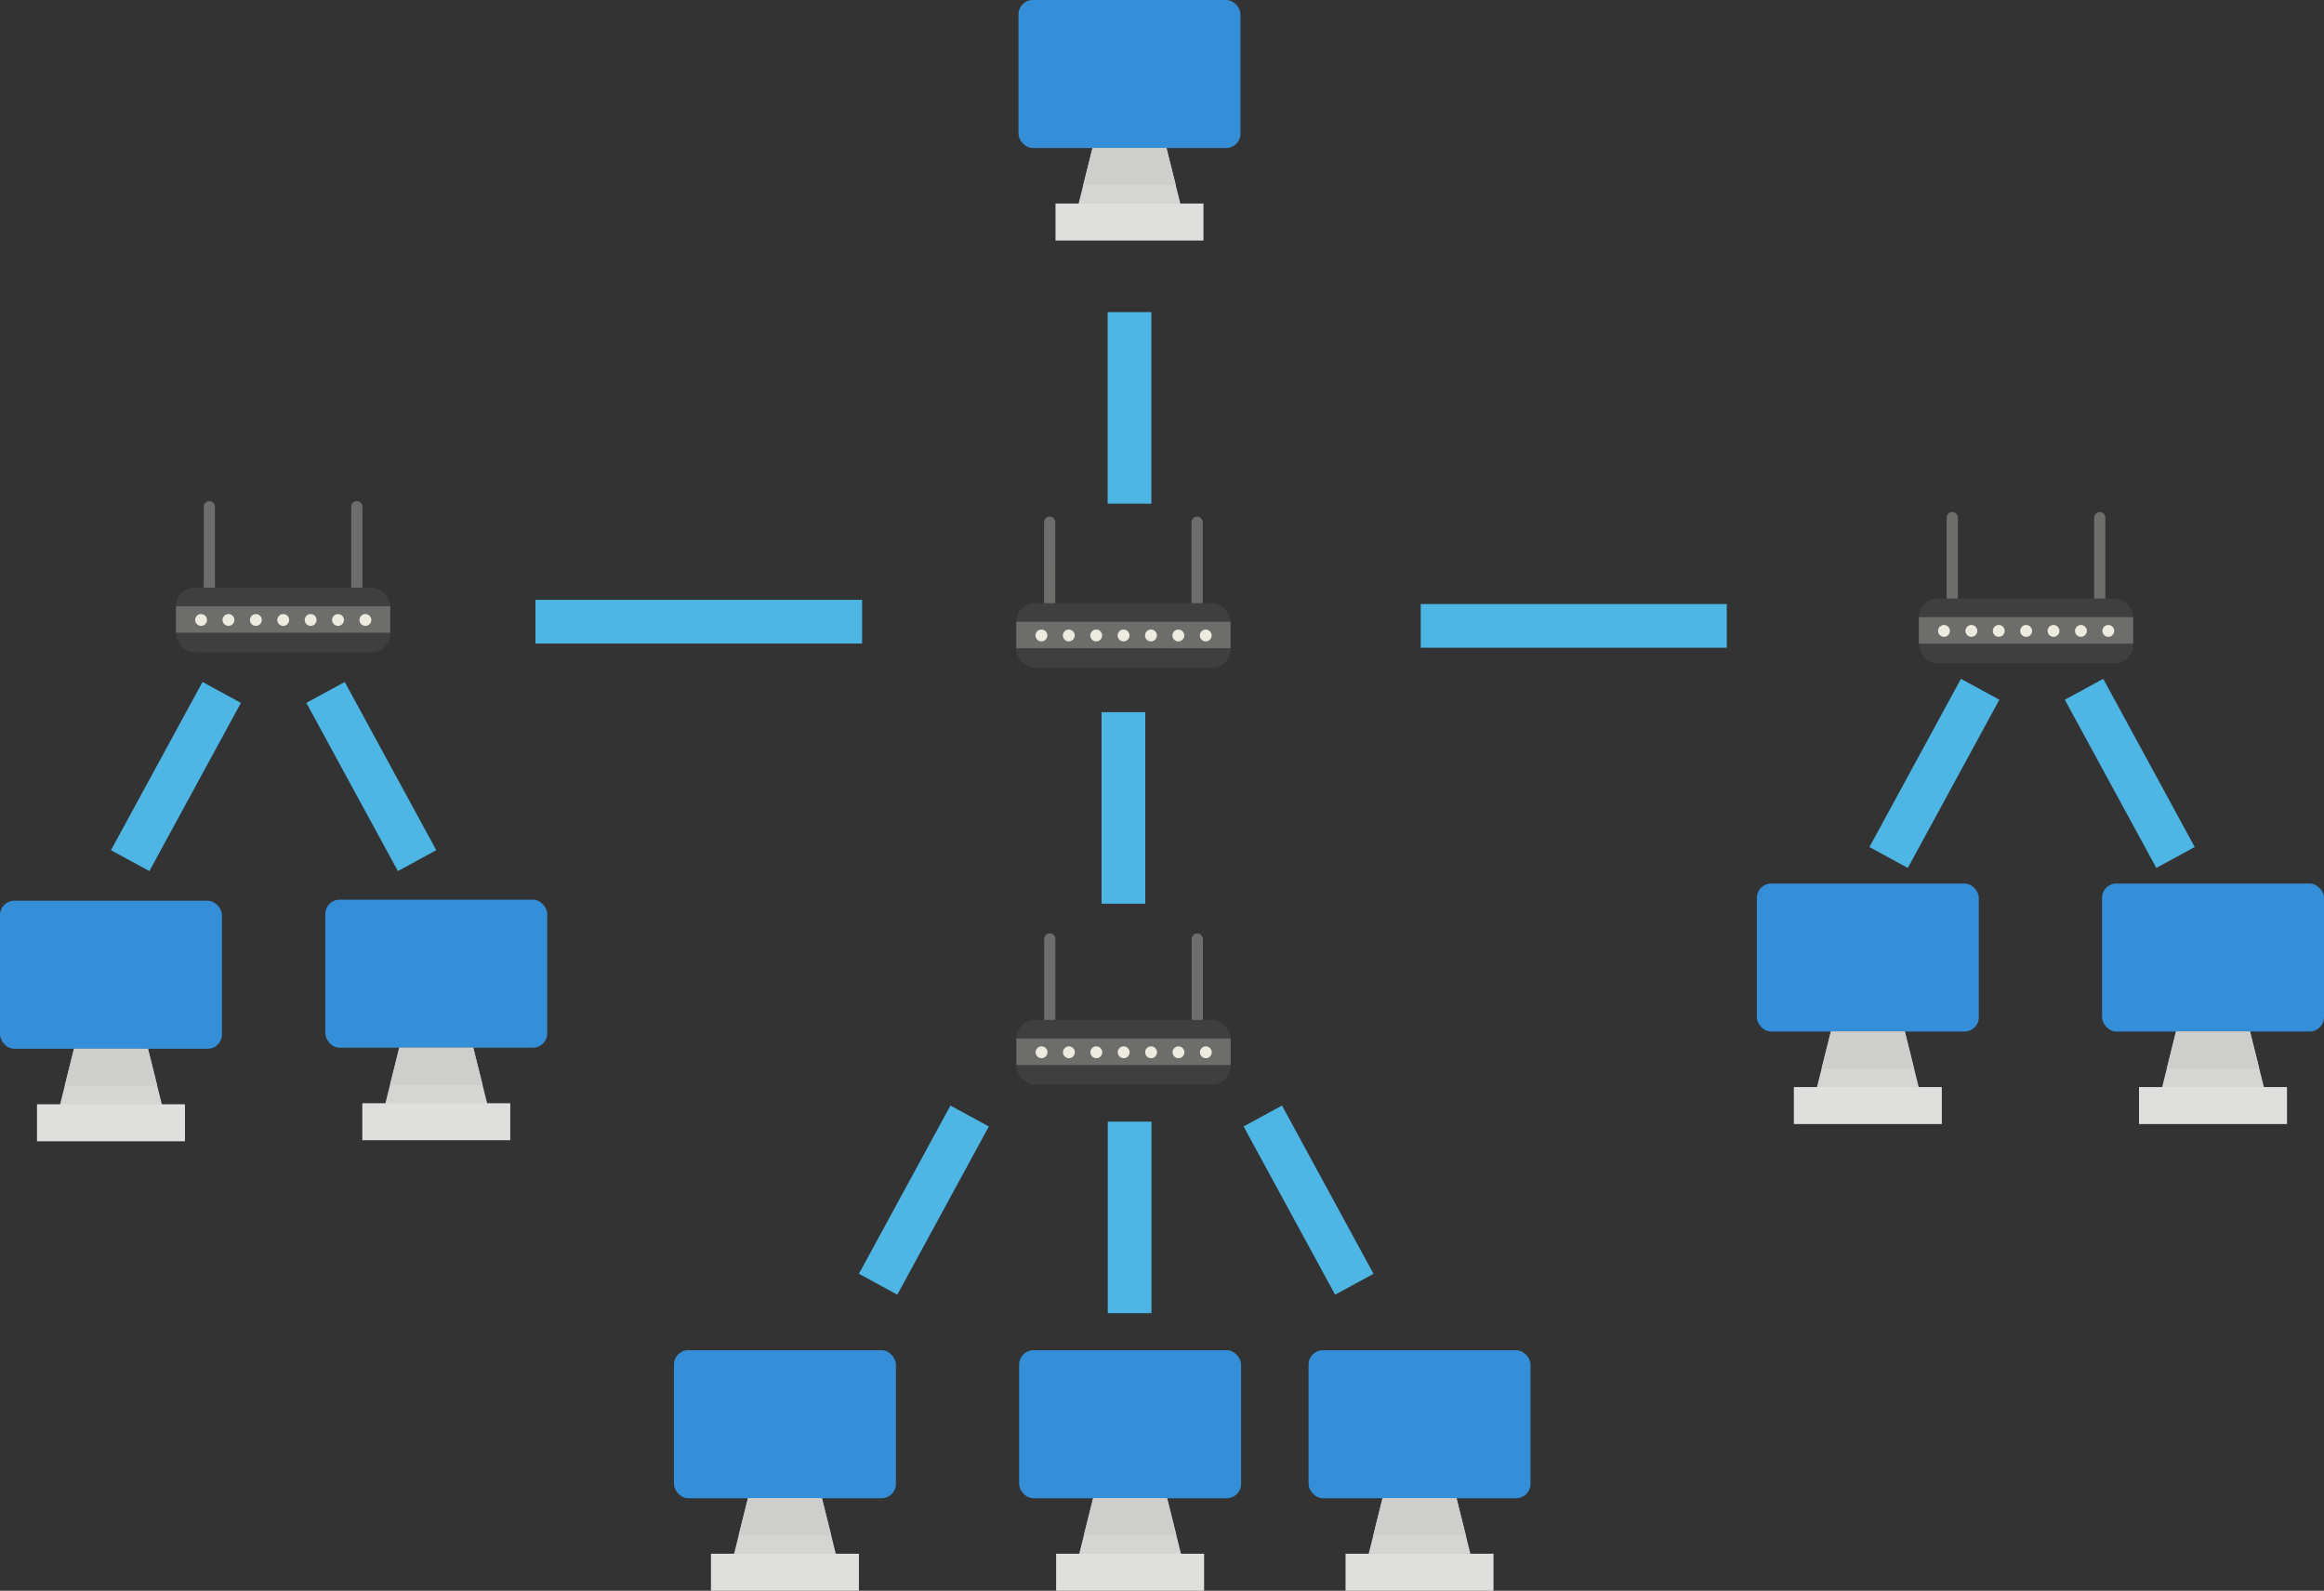 <svg xmlns="http://www.w3.org/2000/svg" width="409.922" height="280.506" viewBox="0 0 409.922 280.506">
  <rect x="0" y="0" width="409.922" height="280.506" fill="#333333" stroke="none"/>
  <g id="Grupo_895802" data-name="Grupo 895802" transform="translate(-231.002 -6720.145)">
    <g id="Grupo_894605" data-name="Grupo 894605" transform="translate(175.172 6609.551)">
      <path id="Trazado_659321" data-name="Trazado 659321" d="M128.9,200.137v-7.711h57.616v7.711Z" transform="translate(21.377 23.942)" fill="#4db6e4"/>
      <path id="Trazado_659322" data-name="Trazado 659322" d="M249.709,200.707V193h53.982v7.711Z" transform="translate(56.723 24.109)" fill="#4db6e4"/>
      <g id="Grupo_894597" data-name="Grupo 894597" transform="translate(55.83 269.428)">
        <rect id="Rectángulo_299199" data-name="Rectángulo 299199" width="39.151" height="26.101" rx="2.524" transform="translate(0 0)" fill="#348ed8"/>
        <path id="Trazado_659323" data-name="Trazado 659323" d="M82.978,266.719H63.4l3.262-13.05H79.716Z" transform="translate(-53.614 -227.568)" fill="#d5d5d3"/>
        <path id="Trazado_659324" data-name="Trazado 659324" d="M60.878,261.241h26.1v6.525h-26.1Z" transform="translate(-54.353 -225.352)" fill="#dfdfdd"/>
        <path id="Trazado_659325" data-name="Trazado 659325" d="M80.978,260.194H64.664l1.631-6.525H79.346Z" transform="translate(-53.245 -227.568)" fill="#cececc"/>
      </g>
      <g id="Grupo_894598" data-name="Grupo 894598" transform="translate(113.208 269.239)">
        <rect id="Rectángulo_299200" data-name="Rectángulo 299200" width="39.151" height="26.101" rx="2.524" transform="translate(0 0)" fill="#348ed8"/>
        <path id="Trazado_659326" data-name="Trazado 659326" d="M127.368,266.573H107.793l3.262-13.05h13.05Z" transform="translate(-98.005 -227.422)" fill="#d5d5d3"/>
        <path id="Trazado_659327" data-name="Trazado 659327" d="M105.269,261.1h26.1v6.525h-26.1Z" transform="translate(-98.743 -225.207)" fill="#dfdfdd"/>
        <path id="Trazado_659328" data-name="Trazado 659328" d="M125.367,260.048H109.055l1.631-6.525h13.05Z" transform="translate(-97.636 -227.422)" fill="#cececc"/>
      </g>
      <g id="Grupo_894557" data-name="Grupo 894557" transform="translate(235.087 201.692)">
        <rect id="Rectángulo_299178" data-name="Rectángulo 299178" width="37.81" height="11.404" rx="3.267" transform="translate(0 15.257)" fill="#3f3f3f"/>
        <rect id="Rectángulo_299179" data-name="Rectángulo 299179" width="37.795" height="4.677" transform="translate(0 18.531)" fill="#6d6d6c"/>
        <g id="Grupo_894556" data-name="Grupo 894556" transform="translate(3.392 19.916)">
          <path id="Trazado_659210" data-name="Trazado 659210" d="M199.223,197.523a1.043,1.043,0,1,1-1.043-1.043,1.043,1.043,0,0,1,1.043,1.043Z" transform="translate(-197.137 -196.48)" fill="#edebdf"/>
          <path id="Trazado_659211" data-name="Trazado 659211" d="M202.96,197.523a1.043,1.043,0,1,1-1.043-1.043h0A1.044,1.044,0,0,1,202.96,197.523Z" transform="translate(-196.044 -196.48)" fill="#edebdf"/>
          <path id="Trazado_659212" data-name="Trazado 659212" d="M206.7,197.523a1.043,1.043,0,1,1-1.043-1.043,1.043,1.043,0,0,1,1.043,1.043Z" transform="translate(-194.95 -196.48)" fill="#edebdf"/>
          <path id="Trazado_659213" data-name="Trazado 659213" d="M210.435,197.523a1.043,1.043,0,1,1-1.043-1.043,1.043,1.043,0,0,1,1.043,1.043Z" transform="translate(-193.857 -196.48)" fill="#edebdf"/>
          <path id="Trazado_659214" data-name="Trazado 659214" d="M214.171,197.523a1.043,1.043,0,1,1-1.043-1.043,1.043,1.043,0,0,1,1.043,1.043Z" transform="translate(-192.764 -196.48)" fill="#edebdf"/>
          <path id="Trazado_659215" data-name="Trazado 659215" d="M217.909,197.523a1.043,1.043,0,1,1-1.043-1.043,1.043,1.043,0,0,1,1.043,1.043Z" transform="translate(-191.67 -196.48)" fill="#edebdf"/>
          <path id="Trazado_659216" data-name="Trazado 659216" d="M221.646,197.523a1.043,1.043,0,1,1-1.043-1.043h0a1.042,1.042,0,0,1,1.042,1.043Z" transform="translate(-190.577 -196.48)" fill="#edebdf"/>
        </g>
        <path id="Trazado_659217" data-name="Trazado 659217" d="M200.283,196.33H198.3V182.061a.992.992,0,0,1,.99-.989h0a.991.991,0,0,1,.989.989Z" transform="translate(-193.404 -181.072)" fill="#6d6d6c"/>
        <path id="Trazado_659218" data-name="Trazado 659218" d="M220.409,196.33H218.43V182.061a.992.992,0,0,1,.99-.989h0a.991.991,0,0,1,.989.989Z" transform="translate(-187.515 -181.072)" fill="#6d6d6c"/>
      </g>
      <g id="Grupo_894557-2" data-name="Grupo 894557" transform="translate(86.864 198.958)">
        <rect id="Rectángulo_299178-2" data-name="Rectángulo 299178" width="37.81" height="11.404" rx="3.267" transform="translate(0 15.257)" fill="#3f3f3f"/>
        <rect id="Rectángulo_299179-2" data-name="Rectángulo 299179" width="37.795" height="4.677" transform="translate(0 18.531)" fill="#6d6d6c"/>
        <g id="Grupo_894556-2" data-name="Grupo 894556" transform="translate(3.393 19.916)">
          <path id="Trazado_659210-2" data-name="Trazado 659210" d="M84.549,195.408a1.042,1.042,0,1,1-1.043-1.043,1.043,1.043,0,0,1,1.043,1.043Z" transform="translate(-82.464 -194.365)" fill="#edebdf"/>
          <path id="Trazado_659211-2" data-name="Trazado 659211" d="M88.286,195.408a1.043,1.043,0,1,1-1.043-1.043h0A1.044,1.044,0,0,1,88.286,195.408Z" transform="translate(-81.371 -194.365)" fill="#edebdf"/>
          <path id="Trazado_659212-2" data-name="Trazado 659212" d="M92.024,195.408a1.042,1.042,0,1,1-1.043-1.043,1.043,1.043,0,0,1,1.043,1.043Z" transform="translate(-80.277 -194.365)" fill="#edebdf"/>
          <path id="Trazado_659213-2" data-name="Trazado 659213" d="M95.761,195.408a1.043,1.043,0,1,1-1.043-1.043,1.043,1.043,0,0,1,1.043,1.043Z" transform="translate(-79.184 -194.365)" fill="#edebdf"/>
          <path id="Trazado_659214-2" data-name="Trazado 659214" d="M99.5,195.408a1.042,1.042,0,1,1-1.042-1.043,1.042,1.042,0,0,1,1.042,1.043Z" transform="translate(-78.091 -194.365)" fill="#edebdf"/>
          <path id="Trazado_659215-2" data-name="Trazado 659215" d="M103.235,195.408a1.042,1.042,0,1,1-1.042-1.043,1.042,1.042,0,0,1,1.042,1.043Z" transform="translate(-76.997 -194.365)" fill="#edebdf"/>
          <path id="Trazado_659216-2" data-name="Trazado 659216" d="M106.972,195.408a1.042,1.042,0,1,1-1.042-1.043h0a1.042,1.042,0,0,1,1.042,1.042Z" transform="translate(-75.904 -194.365)" fill="#edebdf"/>
        </g>
        <path id="Trazado_659217-2" data-name="Trazado 659217" d="M85.61,194.215H83.63V179.946a.992.992,0,0,1,.99-.989h0a.993.993,0,0,1,.99.989Z" transform="translate(-78.73 -178.957)" fill="#6d6d6c"/>
        <path id="Trazado_659218-2" data-name="Trazado 659218" d="M105.736,194.215h-1.979V179.946a.991.991,0,0,1,.989-.989h0a.992.992,0,0,1,.99.989Z" transform="translate(-72.842 -178.957)" fill="#6d6d6c"/>
      </g>
      <g id="Grupo_894557-3" data-name="Grupo 894557" transform="translate(394.289 200.884)">
        <rect id="Rectángulo_299178-3" data-name="Rectángulo 299178" width="37.81" height="11.404" rx="3.267" transform="translate(0 15.258)" fill="#3f3f3f"/>
        <rect id="Rectángulo_299179-3" data-name="Rectángulo 299179" width="37.795" height="4.677" transform="translate(0 18.531)" fill="#6d6d6c"/>
        <g id="Grupo_894556-3" data-name="Grupo 894556" transform="translate(3.392 19.917)">
          <path id="Trazado_659210-3" data-name="Trazado 659210" d="M322.389,196.9a1.042,1.042,0,1,1-1.042-1.043,1.043,1.043,0,0,1,1.042,1.043Z" transform="translate(-320.304 -195.856)" fill="#edebdf"/>
          <path id="Trazado_659211-3" data-name="Trazado 659211" d="M326.126,196.9a1.042,1.042,0,1,1-1.042-1.043h0A1.042,1.042,0,0,1,326.126,196.9Z" transform="translate(-319.211 -195.856)" fill="#edebdf"/>
          <path id="Trazado_659212-3" data-name="Trazado 659212" d="M329.864,196.9a1.042,1.042,0,1,1-1.042-1.043,1.043,1.043,0,0,1,1.042,1.043Z" transform="translate(-318.117 -195.856)" fill="#edebdf"/>
          <path id="Trazado_659213-3" data-name="Trazado 659213" d="M333.6,196.9a1.042,1.042,0,1,1-1.042-1.043A1.043,1.043,0,0,1,333.6,196.9Z" transform="translate(-317.024 -195.856)" fill="#edebdf"/>
          <path id="Trazado_659214-3" data-name="Trazado 659214" d="M337.338,196.9a1.043,1.043,0,1,1-1.043-1.043,1.044,1.044,0,0,1,1.043,1.043Z" transform="translate(-315.931 -195.856)" fill="#edebdf"/>
          <path id="Trazado_659215-3" data-name="Trazado 659215" d="M341.076,196.9a1.043,1.043,0,1,1-1.043-1.043,1.043,1.043,0,0,1,1.043,1.043Z" transform="translate(-314.837 -195.856)" fill="#edebdf"/>
          <path id="Trazado_659216-3" data-name="Trazado 659216" d="M344.813,196.9a1.043,1.043,0,1,1-1.043-1.043h0a1.042,1.042,0,0,1,1.043,1.042Z" transform="translate(-313.744 -195.856)" fill="#edebdf"/>
        </g>
        <path id="Trazado_659217-3" data-name="Trazado 659217" d="M323.45,195.706h-1.979V181.437a.992.992,0,0,1,.989-.99h0a.994.994,0,0,1,.99.99Z" transform="translate(-316.57 -180.447)" fill="#6d6d6c"/>
        <path id="Trazado_659218-3" data-name="Trazado 659218" d="M343.576,195.706H341.6V181.437a.993.993,0,0,1,.99-.99h0a.992.992,0,0,1,.989.99Z" transform="translate(-310.682 -180.447)" fill="#6d6d6c"/>
      </g>
      <g id="Grupo_894599" data-name="Grupo 894599" transform="translate(235.482 110.593)">
        <rect id="Rectángulo_299201" data-name="Rectángulo 299201" width="39.151" height="26.101" rx="2.524" transform="translate(0)" fill="#348ed8"/>
        <path id="Trazado_659329" data-name="Trazado 659329" d="M221.966,143.837H202.39l3.262-13.051H218.7Z" transform="translate(-192.602 -104.685)" fill="#d5d5d3"/>
        <path id="Trazado_659330" data-name="Trazado 659330" d="M199.866,138.359h26.1v6.525h-26.1Z" transform="translate(-193.341 -102.47)" fill="#dfdfdd"/>
        <path id="Trazado_659331" data-name="Trazado 659331" d="M219.966,137.311H203.652l1.631-6.525h13.051Z" transform="translate(-192.233 -104.685)" fill="#cececc"/>
      </g>
      <g id="Grupo_894600" data-name="Grupo 894600" transform="translate(365.716 266.392)">
        <rect id="Rectángulo_299202" data-name="Rectángulo 299202" width="39.151" height="26.101" rx="2.524" fill="#348ed8"/>
        <path id="Trazado_659332" data-name="Trazado 659332" d="M322.722,264.371H303.146l3.262-13.05H319.46Z" transform="translate(-293.358 -225.22)" fill="#d5d5d3"/>
        <path id="Trazado_659333" data-name="Trazado 659333" d="M300.622,258.893h26.1v6.525h-26.1Z" transform="translate(-294.097 -223.004)" fill="#dfdfdd"/>
        <path id="Trazado_659334" data-name="Trazado 659334" d="M320.722,257.846H304.408l1.631-6.525H319.09Z" transform="translate(-292.989 -225.22)" fill="#cececc"/>
      </g>
      <g id="Grupo_894601" data-name="Grupo 894601" transform="translate(426.601 266.392)">
        <rect id="Rectángulo_299203" data-name="Rectángulo 299203" width="39.151" height="26.101" rx="2.524" fill="#348ed8"/>
        <path id="Trazado_659335" data-name="Trazado 659335" d="M369.826,264.371H350.25l3.262-13.05h13.051Z" transform="translate(-340.462 -225.22)" fill="#d5d5d3"/>
        <path id="Trazado_659336" data-name="Trazado 659336" d="M347.726,258.893h26.1v6.525h-26.1Z" transform="translate(-341.201 -223.004)" fill="#dfdfdd"/>
        <path id="Trazado_659337" data-name="Trazado 659337" d="M367.826,257.846H351.512l1.631-6.525h13.051Z" transform="translate(-340.093 -225.22)" fill="#cececc"/>
      </g>
      <g id="Grupo_894557-4" data-name="Grupo 894557" transform="translate(235.109 275.189)">
        <rect id="Rectángulo_299178-4" data-name="Rectángulo 299178" width="37.81" height="11.404" rx="3.267" transform="translate(0 15.257)" fill="#3f3f3f"/>
        <rect id="Rectángulo_299179-4" data-name="Rectángulo 299179" width="37.795" height="4.677" transform="translate(0 18.531)" fill="#6d6d6c"/>
        <g id="Grupo_894556-4" data-name="Grupo 894556" transform="translate(3.392 19.917)">
          <path id="Trazado_659210-4" data-name="Trazado 659210" d="M199.24,254.384a1.043,1.043,0,1,1-1.043-1.042,1.043,1.043,0,0,1,1.043,1.042Z" transform="translate(-197.154 -253.342)" fill="#edebdf"/>
          <path id="Trazado_659211-4" data-name="Trazado 659211" d="M202.977,254.384a1.043,1.043,0,1,1-1.043-1.042h0A1.042,1.042,0,0,1,202.977,254.384Z" transform="translate(-196.061 -253.342)" fill="#edebdf"/>
          <path id="Trazado_659212-4" data-name="Trazado 659212" d="M206.715,254.384a1.043,1.043,0,1,1-1.043-1.042,1.043,1.043,0,0,1,1.043,1.042Z" transform="translate(-194.967 -253.342)" fill="#edebdf"/>
          <path id="Trazado_659213-4" data-name="Trazado 659213" d="M210.452,254.384a1.043,1.043,0,1,1-1.043-1.042,1.043,1.043,0,0,1,1.043,1.042Z" transform="translate(-193.874 -253.342)" fill="#edebdf"/>
          <path id="Trazado_659214-4" data-name="Trazado 659214" d="M214.188,254.384a1.043,1.043,0,1,1-1.043-1.042,1.043,1.043,0,0,1,1.043,1.042Z" transform="translate(-192.781 -253.342)" fill="#edebdf"/>
          <path id="Trazado_659215-4" data-name="Trazado 659215" d="M217.926,254.384a1.042,1.042,0,1,1-1.043-1.042,1.043,1.043,0,0,1,1.043,1.042Z" transform="translate(-191.687 -253.342)" fill="#edebdf"/>
          <path id="Trazado_659216-4" data-name="Trazado 659216" d="M221.663,254.384a1.043,1.043,0,1,1-1.043-1.042h0a1.041,1.041,0,0,1,1.042,1.042Z" transform="translate(-190.594 -253.342)" fill="#edebdf"/>
        </g>
        <path id="Trazado_659217-4" data-name="Trazado 659217" d="M200.3,253.191h-1.979V238.923a.992.992,0,0,1,.99-.99h0a.992.992,0,0,1,.989.99Z" transform="translate(-193.421 -237.933)" fill="#6d6d6c"/>
        <path id="Trazado_659218-4" data-name="Trazado 659218" d="M220.427,253.191h-1.98V238.923a.992.992,0,0,1,.99-.99h0a.994.994,0,0,1,.99.99Z" transform="translate(-187.532 -237.933)" fill="#6d6d6c"/>
      </g>
      <g id="Grupo_894602" data-name="Grupo 894602" transform="translate(174.706 348.685)">
        <rect id="Rectángulo_299204" data-name="Rectángulo 299204" width="39.151" height="26.101" rx="2.524" transform="translate(0)" fill="#348ed8"/>
        <path id="Trazado_659338" data-name="Trazado 659338" d="M174.946,328.037H155.371l3.262-13.05h13.05Z" transform="translate(-145.583 -288.886)" fill="#d5d5d3"/>
        <path id="Trazado_659339" data-name="Trazado 659339" d="M152.847,322.559h26.1v6.525h-26.1Z" transform="translate(-146.321 -286.671)" fill="#dfdfdd"/>
        <path id="Trazado_659340" data-name="Trazado 659340" d="M172.945,321.512H156.633l1.631-6.525h13.05Z" transform="translate(-145.214 -288.886)" fill="#cececc"/>
      </g>
      <g id="Grupo_894603" data-name="Grupo 894603" transform="translate(235.591 348.685)">
        <rect id="Rectángulo_299205" data-name="Rectángulo 299205" width="39.151" height="26.101" rx="2.524" transform="translate(0)" fill="#348ed8"/>
        <path id="Trazado_659341" data-name="Trazado 659341" d="M222.05,328.037H202.475l3.262-13.05h13.05Z" transform="translate(-192.687 -288.886)" fill="#d5d5d3"/>
        <path id="Trazado_659342" data-name="Trazado 659342" d="M199.951,322.559h26.1v6.525h-26.1Z" transform="translate(-193.425 -286.671)" fill="#dfdfdd"/>
        <path id="Trazado_659343" data-name="Trazado 659343" d="M220.049,321.512H203.737l1.631-6.525h13.05Z" transform="translate(-192.318 -288.886)" fill="#cececc"/>
      </g>
      <g id="Grupo_894604" data-name="Grupo 894604" transform="translate(286.641 348.685)">
        <rect id="Rectángulo_299206" data-name="Rectángulo 299206" width="39.151" height="26.101" rx="2.524" fill="#348ed8"/>
        <path id="Trazado_659344" data-name="Trazado 659344" d="M261.546,328.037H241.97l3.262-13.05h13.051Z" transform="translate(-232.182 -288.886)" fill="#d5d5d3"/>
        <path id="Trazado_659345" data-name="Trazado 659345" d="M239.446,322.559h26.1v6.525h-26.1Z" transform="translate(-232.921 -286.671)" fill="#dfdfdd"/>
        <path id="Trazado_659346" data-name="Trazado 659346" d="M259.546,321.512H243.232l1.631-6.525h13.051Z" transform="translate(-231.813 -288.886)" fill="#cececc"/>
      </g>
      <path id="Trazado_659347" data-name="Trazado 659347" d="M206.98,153.175h7.711v33.772H206.98Z" transform="translate(44.222 12.458)" fill="#4db6e4"/>
      <path id="Trazado_659348" data-name="Trazado 659348" d="M206.15,207.751h7.711v33.774H206.15Z" transform="translate(43.979 28.425)" fill="#4db6e4"/>
      <path id="Trazado_659349" data-name="Trazado 659349" d="M207,263.613h7.711v33.772H207Z" transform="translate(44.227 44.769)" fill="#4db6e4"/>
      <path id="Trazado_659350" data-name="Trazado 659350" d="M189.183,261.417l6.773,3.686-16.143,29.664-6.773-3.686Z" transform="translate(34.292 44.127)" fill="#4db6e4"/>
      <path id="Trazado_659351" data-name="Trazado 659351" d="M248.449,291.082l-6.773,3.686L225.533,265.1l6.773-3.686Z" transform="translate(49.65 44.127)" fill="#4db6e4"/>
      <path id="Trazado_659352" data-name="Trazado 659352" d="M87.118,203.629l6.773,3.685L77.748,236.979l-6.774-3.686Z" transform="translate(4.431 27.22)" fill="#4db6e4"/>
      <path id="Trazado_659353" data-name="Trazado 659353" d="M120.552,233.292l-6.773,3.686L97.636,207.314l6.773-3.685Z" transform="translate(12.231 27.22)" fill="#4db6e4"/>
      <path id="Trazado_659354" data-name="Trazado 659354" d="M327.077,203.2l6.774,3.686-16.144,29.664-6.773-3.686Z" transform="translate(74.636 27.094)" fill="#4db6e4"/>
      <path id="Trazado_659355" data-name="Trazado 659355" d="M360.512,232.864l-6.774,3.686L337.6,206.886l6.773-3.686Z" transform="translate(82.436 27.094)" fill="#4db6e4"/>
    </g>
  </g>
</svg>
